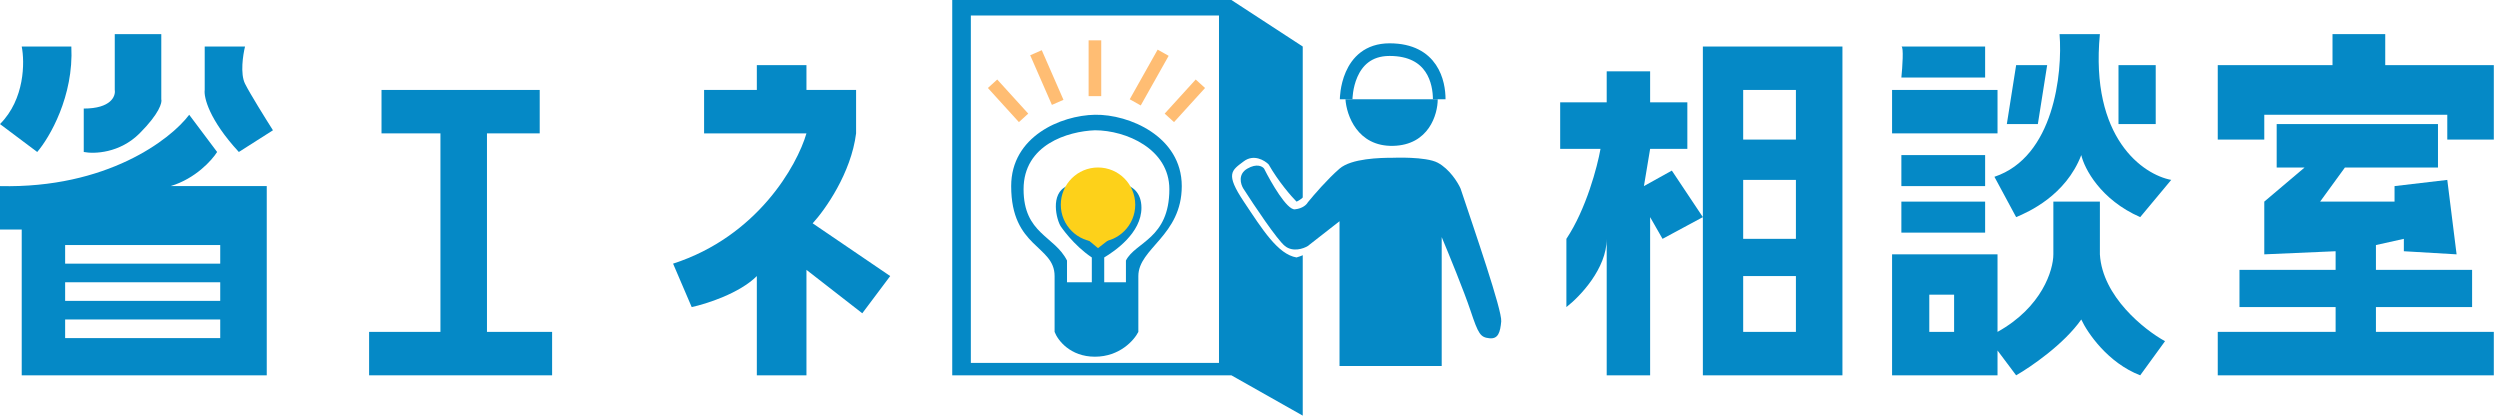 <svg width="198" height="33" viewBox="0 0 198 33" fill="none" xmlns="http://www.w3.org/2000/svg">
<path d="M0 9.826C1.965 7.861 1.965 4.913 1.72 3.685H5.65C5.847 7.615 3.931 10.891 2.948 12.037L0 9.826Z" fill="#0589C6"/>
<path d="M9.089 7.124V2.702H12.774V7.861C12.856 8.107 12.627 8.991 11.055 10.563C9.482 12.136 7.452 12.201 6.633 12.037V8.598C8.795 8.598 9.171 7.615 9.089 7.124Z" fill="#0589C6"/>
<path d="M16.213 7.124V3.685H19.407C19.243 4.34 19.014 5.847 19.407 6.633C19.8 7.419 21.045 9.417 21.618 10.318L18.916 12.037C16.557 9.482 16.132 7.697 16.213 7.124Z" fill="#0589C6"/>
<path d="M0 14.739C8.451 14.936 13.511 11.055 14.985 9.089L17.196 12.037C16.787 12.692 15.476 14.15 13.511 14.739H21.127V29.725H1.72V18.179H0V14.739Z" fill="#0589C6"/>
<path d="M30.216 10.563V7.124H42.745V10.563H38.568V26.285H43.727V29.725H29.233V26.285H34.883V10.563H30.216Z" fill="#0589C6"/>
<path d="M59.941 7.124V5.159H63.871V7.124H67.802V10.563C67.409 13.708 65.345 16.623 64.363 17.687L70.504 21.864L68.293 24.811L63.871 21.372V29.725H59.941V21.864C58.565 23.239 55.928 24.075 54.782 24.32L53.308 20.881C59.99 18.719 63.134 13.102 63.871 10.563H55.764V7.124H59.941Z" fill="#0589C6"/>
<path d="M75.417 29.725V0H97.526L103.177 3.685V32.918L97.526 29.725H75.417Z" fill="#0589C6"/>
<path d="M127.251 8.107V5.65H130.69V8.107H133.638V11.792H130.69L130.199 14.739L132.41 13.511L134.867 17.196V3.685H145.921V29.725H134.867V17.196L131.673 18.916L130.69 17.196V29.725H127.251V18.916C127.251 21.274 125.122 23.501 124.058 24.32V18.916C125.63 16.557 126.514 13.184 126.76 11.792H123.566V8.107H127.251Z" fill="#0589C6"/>
<path d="M150.589 6.141C150.671 5.323 150.785 3.685 150.589 3.685H157.222V6.141H150.589Z" fill="#0589C6"/>
<path d="M149.852 10.563V7.124H158.204V10.563H149.852Z" fill="#0589C6"/>
<path d="M150.589 14.739V12.283H157.222V14.739H150.589Z" fill="#0589C6"/>
<path d="M150.589 18.424V15.968H157.222V18.424H150.589Z" fill="#0589C6"/>
<path d="M149.852 29.725V20.144H158.204V26.285C161.742 24.32 162.626 21.372 162.626 20.144V15.968H166.311V20.144C166.507 23.485 169.832 26.122 171.47 27.022L169.504 29.725C166.95 28.742 165.328 26.367 164.837 25.303C163.461 27.268 160.824 29.07 159.678 29.725L158.204 27.759V29.725H149.852Z" fill="#0589C6"/>
<path d="M157.958 14.002C162.675 12.43 163.363 5.814 163.117 2.702H166.311C165.525 10.956 169.75 13.839 171.961 14.248L169.504 17.196C166.36 15.82 165.083 13.348 164.837 12.283C163.609 15.476 160.661 16.787 159.678 17.196L157.958 14.002Z" fill="#0589C6"/>
<path d="M158.941 9.826L159.678 5.159H162.135L161.398 9.826H158.941Z" fill="#0589C6"/>
<path d="M167.785 9.826V5.159H170.733V9.826H167.785Z" fill="#0589C6"/>
<path d="M184.735 5.159V2.702H188.911V5.159H197.51V11.055H193.825V9.089H179.331V11.055H175.646V5.159H184.735Z" fill="#0589C6"/>
<path d="M180.313 13.266V9.826H193.088V13.266H185.718L183.753 15.968H189.648V14.739L193.825 14.248L194.562 20.144L190.385 19.898V18.916L188.174 19.407V21.372H195.79V24.32H188.174V26.285H197.51V29.725H175.646V26.285H184.981V24.32H177.366V21.372H184.981V19.898L179.331 20.144V15.968L182.524 13.266H180.313Z" fill="#0589C6"/>
<path d="M76.891 28.742V1.228H96.544V28.742H76.891Z" fill="white"/>
<path d="M80.085 14.739C80.085 10.809 84.015 9.138 86.718 9.089C89.42 9.041 93.596 10.809 93.596 14.739C93.596 18.67 90.157 19.653 90.157 21.864V26.285C89.829 26.941 88.683 28.251 86.718 28.251C84.752 28.251 83.77 26.941 83.524 26.285V21.864C83.524 19.407 80.085 19.653 80.085 14.739Z" fill="#0589C6"/>
<path d="M84.507 22.355H86.472V20.39C84.998 19.407 84.015 17.933 84.015 17.933C83.688 17.442 83.131 15.329 84.507 14.739C85.882 14.15 86.636 15.067 86.963 15.476C87.454 14.248 90.402 14.002 90.402 16.459C90.402 18.463 88.273 19.898 87.454 20.39V22.355H89.174V20.635C89.911 19.161 92.613 18.916 92.613 14.985C92.613 11.792 89.174 10.318 86.718 10.318C84.588 10.399 81.067 11.448 81.067 14.985C81.067 18.523 83.524 18.67 84.507 20.635V22.355Z" fill="white"/>
<path d="M86.291 16.275C86.071 16.948 86.472 17.524 86.963 17.687C87.625 17.541 87.792 16.608 87.625 16.275C87.379 15.783 87.906 15.374 88.192 15.231C88.683 14.985 89.42 15.231 89.552 16.275C89.727 17.653 87.7 19.079 86.963 19.653C86.062 18.916 84.507 17.687 84.507 16.705C84.507 15.476 85.244 14.985 85.735 15.231C86.046 15.386 86.472 15.722 86.291 16.275Z" fill="#FDD11A"/>
<path d="M5.159 20.881V19.407H17.442V20.881H5.159Z" fill="white"/>
<path d="M5.159 23.829V22.355H17.442V23.829H5.159Z" fill="white"/>
<path d="M5.159 26.777V25.303H17.442V26.777H5.159Z" fill="white"/>
<path d="M152.8 26.285V23.338H154.765V26.285H152.8Z" fill="white"/>
<path d="M138.06 11.055V7.124H142.236V11.055H138.06Z" fill="white"/>
<path d="M138.06 18.916V14.248H142.236V18.916H138.06Z" fill="white"/>
<path d="M138.06 26.285V21.864H142.236V26.285H138.06Z" fill="white"/>
<g filter="url(#filter0_f_231_5623)">
<circle cx="86.963" cy="16.213" r="2.948" fill="#FDD11A"/>
</g>
<path d="M81.067 9.335L78.611 6.633M83.769 8.107L82.05 4.176M86.718 7.615V3.194M89.911 8.107L92.122 4.176M92.613 9.335L95.07 6.633" stroke="#FFBD73"/>
<path d="M105.879 7.615C106.272 3.881 108.827 3.112 110.055 3.194C111.529 3.194 113.74 3.685 114.477 5.896C115.176 7.993 114.231 10.318 113.249 11.055C112.266 11.792 112.02 12.283 112.02 12.283C112.184 12.119 112.757 11.89 113.74 12.283C114.723 12.676 115.623 13.921 115.951 14.494L119.39 25.549C119.472 25.958 119.488 26.875 118.899 27.268C118.162 27.759 117.425 27.514 116.933 26.777C116.54 26.187 115.296 22.601 114.723 20.881V31.444H105.633V18.67C104.651 19.653 103.258 20.226 102.685 20.39C101.211 20.144 99.983 18.179 98.509 15.968C97.035 13.757 97.526 13.511 98.509 12.774C99.295 12.185 100.147 12.692 100.474 13.02C101.26 14.396 102.276 15.558 102.685 15.968C102.931 15.886 103.668 15.378 104.651 14.003C105.633 12.627 107.189 12.283 107.844 12.283C107.598 10.563 105.879 10.809 105.879 7.615Z" fill="white"/>
<path d="M106.09 13.359C107.033 12.542 109.311 12.495 110.333 12.495C110.333 12.495 112.925 12.385 113.868 12.887C114.811 13.39 115.466 14.458 115.675 14.929C116.775 18.228 118.975 24.59 118.897 25.453C118.818 26.317 118.661 26.867 117.954 26.789C117.247 26.71 117.09 26.474 116.461 24.59C115.958 23.082 114.733 20.087 114.183 18.778V28.988H106.09V17.521L103.576 19.485C103.235 19.694 102.397 19.987 101.768 19.485C101.14 18.982 99.307 16.238 98.469 14.929C98.259 14.589 98.028 13.798 98.783 13.359C99.537 12.919 99.988 13.175 100.119 13.359C100.668 14.458 101.926 16.642 102.554 16.579C103.183 16.516 103.497 16.186 103.576 16.029C104.021 15.479 105.147 14.175 106.09 13.359Z" fill="#0589C6"/>
<path d="M110.333 11.552C107.504 11.615 106.64 9.118 106.561 7.861H113.868C113.868 9.065 113.161 11.489 110.333 11.552Z" fill="#0589C6"/>
<path d="M106.616 7.861C106.616 7.861 106.616 3.931 110.055 3.931C113.494 3.931 113.986 6.571 113.986 7.861" stroke="#0589C6"/>
<defs>
<filter id="filter0_f_231_5623" x="75.915" y="5.166" width="22.096" height="22.096" filterUnits="userSpaceOnUse" color-interpolation-filters="sRGB">
<feFlood flood-opacity="0" result="BackgroundImageFix"/>
<feBlend mode="normal" in="SourceGraphic" in2="BackgroundImageFix" result="shape"/>
<feGaussianBlur stdDeviation="4.05" result="effect1_foregroundBlur_231_5623"/>
</filter>
</defs>
</svg>

